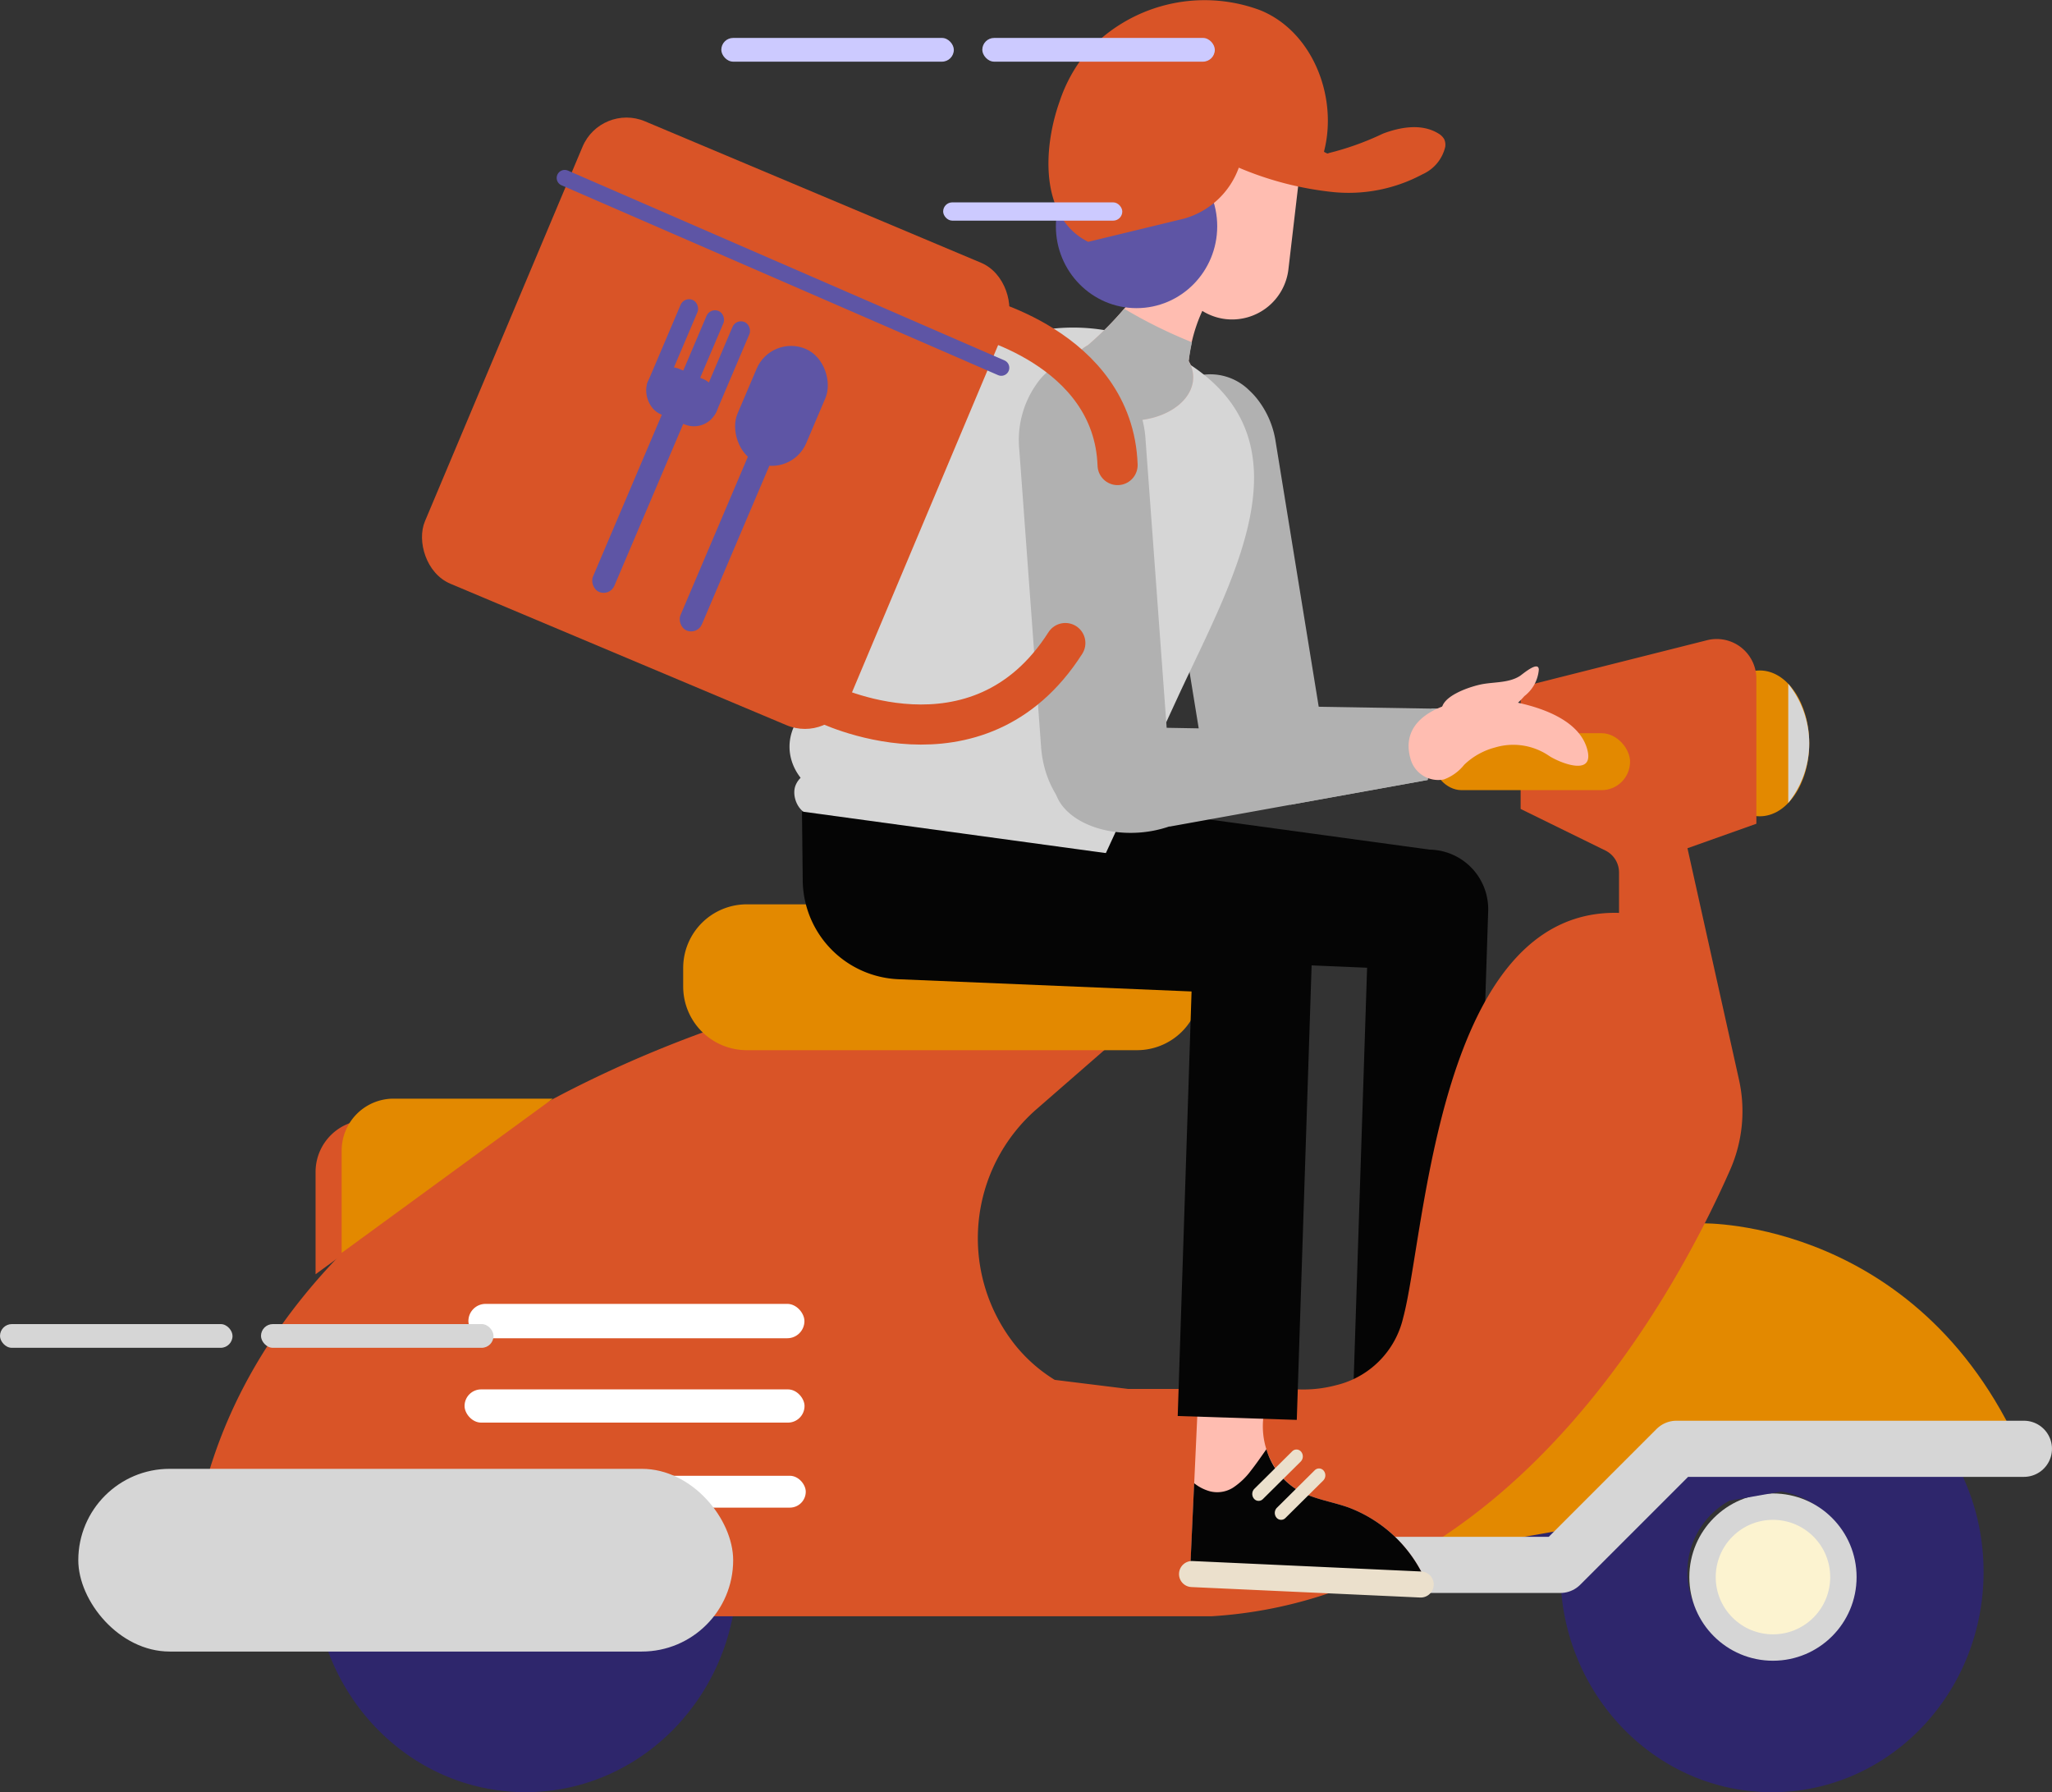 <svg xmlns="http://www.w3.org/2000/svg" width="204.789" height="178.839" viewBox="0 0 204.789 178.839">
  <rect x="0" y="0" width="204.789" height="178.839" fill="#333333" stroke="none"/>
  <g id="v2" transform="translate(-98.007 -206.943)">
    <g id="Group_3750" data-name="Group 3750" transform="translate(195.567 285.556)">
      <g id="Group_3748" data-name="Group 3748" transform="translate(37.572 59.409)">
        <path id="Path_8544" data-name="Path 8544" d="M258.965,362.987a7.582,7.582,0,0,0,3.121,7.64c1.606,1.012,3.519,1.239,5.286,1.863a13.642,13.642,0,0,1,7.855,7.651l-23.656-1.082.76-16.6Z" transform="translate(-250.41 -362.455)" fill="#050505"/>
        <path id="Path_8545" data-name="Path 8545" d="M267.373,373.025c-1.767-.624-3.681-.851-5.286-1.863a7.129,7.129,0,0,1-2.9-3.943c-.5.708-.992,1.429-1.528,2.11a7.125,7.125,0,0,1-1.8,1.722,2.961,2.961,0,0,1-2.283.372,4.395,4.395,0,0,1-1.6-.813l-.411,8.984,23.656,1.082A13.642,13.642,0,0,0,267.373,373.025Z" transform="translate(-250.41 -362.991)" fill="#050505"/>
        <path id="Rectangle_1484" data-name="Rectangle 1484" d="M1.294,0h0A1.295,1.295,0,0,1,2.591,1.295V24.144a1.3,1.3,0,0,1-1.3,1.3h0a1.3,1.3,0,0,1-1.3-1.3V1.294A1.294,1.294,0,0,1,1.294,0Z" transform="translate(0 17.917) rotate(-87.382)" fill="#050505"/>
        <path id="Path_8546" data-name="Path 8546" d="M258.727,372.15h0a.737.737,0,0,1,.045-.976l3.772-3.74a.6.6,0,0,1,.9.042h0a.736.736,0,0,1-.045.976l-3.772,3.74A.6.6,0,0,1,258.727,372.15Z" transform="translate(-251.197 -362.995)" fill="#050505"/>
        <path id="Path_8547" data-name="Path 8547" d="M261.261,374.28h0a.736.736,0,0,1,.044-.976l3.773-3.74a.6.6,0,0,1,.9.041h0a.737.737,0,0,1-.044.976l-3.773,3.74A.6.6,0,0,1,261.261,374.28Z" transform="translate(-251.482 -363.234)" fill="#050505"/>
      </g>
      <g id="Group_3749" data-name="Group 3749">
        <path id="Path_8548" data-name="Path 8548" d="M257.312,356.226l1.578-48.4a5.943,5.943,0,0,0-5.841-6.137l-45.119-6.169L208,302.4a9.971,9.971,0,0,0,9.553,9.853l29.253,1.221-1.381,42.365Z" transform="translate(-207.93 -295.518)" fill="#050505"/>
      </g>
    </g>
    <g id="Group_3751" data-name="Group 3751" transform="translate(213.167 244.279)">
      <path id="Path_8549" data-name="Path 8549" d="M242.009,286.283c-4.289.123-7.791,2.375-7.821,5.03s3.423,4.7,7.713,4.581a12.045,12.045,0,0,0,3.381-.58l.006.018,24.813-4.219.414-4.3-26.7-.441A12.1,12.1,0,0,0,242.009,286.283Z" transform="translate(-228.483 -253.202)" fill="#b1b1b1"/>
      <path id="Path_8550" data-name="Path 8550" d="M258.968,286.608a49.983,49.983,0,0,0,.714,6.787l13.206-2.245.414-4.3Z" transform="translate(-231.27 -253.239)" fill="#b1b1b1"/>
      <path id="Path_8551" data-name="Path 8551" d="M239.9,255.69l4.335,26.677c.678,4.177-1.468,8.027-4.773,8.562s-6.56-2.441-7.239-6.617l-4.334-26.677a8.452,8.452,0,0,1,1.5-6.552l.028-.033a5.348,5.348,0,0,1,2.636-1.84l.008,0a4.957,4.957,0,0,1,.6-.136,5.522,5.522,0,0,1,4.6,1.543,7.385,7.385,0,0,1,.828.894A9.047,9.047,0,0,1,239.9,255.69Z" transform="translate(-227.76 -249.011)" fill="#b1b1b1"/>
      <path id="Path_8552" data-name="Path 8552" d="M272.67,288.5c.023.111.052.225.086.34a2.777,2.777,0,0,0,3.224,1.9,4.483,4.483,0,0,0,1.952-1.335,6.881,6.881,0,0,1,2.965-1.561,6.426,6.426,0,0,1,5.131.725c.815.542,4.333,1.99,3.762-.4-.766-3.211-5.725-4.326-8.55-4.672C278.238,283.126,271.764,284.255,272.67,288.5Z" transform="translate(-232.802 -252.882)" fill="#b1b1b1"/>
      <path id="Path_8553" data-name="Path 8553" d="M280.156,281.731c1.2-.187,2.5-.113,3.524-.725.256-.153,1.8-1.426,1.821-.572a3.3,3.3,0,0,1-1.378,2.387,10.6,10.6,0,0,1-3.03,2.238c-1.158.489-4.354.922-4.876-.691C275.735,282.877,279.055,281.9,280.156,281.731Z" transform="translate(-233.205 -252.512)" fill="#b1b1b1"/>
    </g>
    <g id="Group_3754" data-name="Group 3754" transform="translate(105.821 270.708)">
      <path id="Path_8554" data-name="Path 8554" d="M115.321,284.024" transform="translate(-107.768 -279.377)" fill="none" stroke="#fcf3d0" stroke-linecap="round" stroke-linejoin="round" stroke-width="4.232"/>
      <g id="Group_3753" data-name="Group 3753" transform="translate(10.955)">
        <g id="Group_3752" data-name="Group 3752">
          <ellipse id="Ellipse_26" data-name="Ellipse 26" cx="4.939" cy="7.276" rx="4.939" ry="7.276" transform="translate(151.915 3.14)" fill="#e38900"/>
          <path id="Path_8555" data-name="Path 8555" d="M299.09,283.83v11.883a9.477,9.477,0,0,0,0-11.883Z" transform="translate(-139.391 -279.356)" fill="#d6d6d6"/>
          <path id="Path_8556" data-name="Path 8556" d="M294.583,358.9c-11.662,0-21.117,9.845-21.117,21.988s9.455,21.989,21.117,21.989,21.118-9.844,21.118-21.989S306.246,358.9,294.583,358.9Zm0,30.1a8.115,8.115,0,1,1,7.787-8.108A7.953,7.953,0,0,1,294.583,388.992Z" transform="translate(-136.509 -287.798)" fill="#2e266c"/>
          <path id="Path_8557" data-name="Path 8557" d="M285.183,344.4s22.2-.491,32.31,23.89H282.408l-9.614,10.194H251.486l12.686-25.747,12.884-9.038Z" transform="translate(-134.037 -286.089)" fill="#e38900"/>
          <path id="Path_8922" data-name="Path 8922" d="M21.117,0C32.78,0,42.234,9.844,42.234,21.988S32.78,43.977,21.117,43.977,0,34.132,0,21.988,9.454,0,21.117,0Z" transform="translate(12.56 71.098)" fill="#2e266c"/>
          <path id="Path_8558" data-name="Path 8558" d="M289.85,331.467" transform="translate(-138.352 -284.713)" fill="none" stroke="#231f20" stroke-miterlimit="10" stroke-width="10.285"/>
          <path id="Path_8559" data-name="Path 8559" d="M119.154,376.312H221.267c30.149-1.834,46.567-32.692,51.787-44.555a14.5,14.5,0,0,0,.88-9l-5.141-23.088,6.877-2.445V282.75a3.959,3.959,0,0,0-4.927-3.839l-18.6,4.686v12.15l8.453,4.146a2.444,2.444,0,0,1,1.368,2.193v4.035c-18.082-.516-19.316,32.161-21.546,40.414a9.013,9.013,0,0,1-6.654,6.708,12.809,12.809,0,0,1-4.492.384H212.987l-7.342-.908a15.478,15.478,0,0,1-3.792-3.286,17.093,17.093,0,0,1,2.064-23.8l11.957-10.418H179.526S119.154,329.725,119.154,376.312Z" transform="translate(-119.154 -278.789)" fill="#d95427"/>
          <rect id="Rectangle_1485" data-name="Rectangle 1485" width="33.93" height="3.316" rx="1.658" transform="translate(27.593 74.88)" fill="#fff"/>
          <rect id="Rectangle_1486" data-name="Rectangle 1486" width="33.537" height="3.43" rx="1.715" transform="translate(27.976 66.347)" fill="#fff"/>
          <rect id="Rectangle_1487" data-name="Rectangle 1487" width="34.22" height="3.179" rx="1.59" transform="translate(27.426 83.501)" fill="#fff"/>
          <path id="Rectangle_1488" data-name="Rectangle 1488" d="M6.348,0H45.294a6.347,6.347,0,0,1,6.347,6.347V8.206a6.348,6.348,0,0,1-6.348,6.348H6.348A6.348,6.348,0,0,1,0,8.206V6.348A6.348,6.348,0,0,1,6.348,0Z" transform="translate(49.413 26.477)" fill="#e38900"/>
          <circle id="Ellipse_28" data-name="Ellipse 28" cx="8.346" cy="8.346" r="8.346" transform="translate(149.826 85.265)" fill="#d6d6d6"/>
          <circle id="Ellipse_29" data-name="Ellipse 29" cx="5.713" cy="5.713" r="5.713" transform="translate(150.093 93.611) rotate(-45)" fill="#fcf3d0"/>
        </g>
        <rect id="Rectangle_1489" data-name="Rectangle 1489" width="19.654" height="5.683" rx="2.842" transform="translate(124.256 9.401)" fill="#e38900"/>
      </g>
      <path id="Path_8560" data-name="Path 8560" d="M154.566,332.87H138.673a5.182,5.182,0,0,0-5.181,5.182v10.21Z" transform="translate(-109.812 -284.871)" fill="#d95427"/>
      <path id="Path_8561" data-name="Path 8561" d="M157.5,330.469H141.608a5.182,5.182,0,0,0-5.182,5.181v10.21Z" transform="translate(-110.142 -284.601)" fill="#e38900"/>
      <rect id="Rectangle_1490" data-name="Rectangle 1490" width="65.356" height="18.233" rx="9.117" transform="translate(0 82.808)" fill="#d6d6d6"/>
      <path id="Path_8562" data-name="Path 8562" d="M251.486,381.422h19.508l11.584-11.584h34.677" transform="translate(-123.083 -289.029)" fill="#2e266c" stroke="#d6d6d6" stroke-linecap="round" stroke-linejoin="round" stroke-width="5.603"/>
    </g>
    <path id="Path_8563" data-name="Path 8563" d="M212.726,298.566c-7.309-2.553-14.611-5.12-21.867-7.772-3.326-1.216-4.925-4.4-3.618-7.233l15.218-32.98a10.679,10.679,0,0,1,3.77-4.373,13.073,13.073,0,0,1,2.481-1.295,14.8,14.8,0,0,1,1.472-.506,19.34,19.34,0,0,1,13.062,1.166c7.311,3.259,9.844,7.857,9.9,13.035.068,6.944-4.326,14.932-7.65,22.136l-7.328,15.882A4.422,4.422,0,0,1,212.726,298.566Z" transform="translate(-9.985 -4.141)" fill="#d6d6d6"/>
    <path id="Path_8564" data-name="Path 8564" d="M235.191,239.931a5.661,5.661,0,0,0,6.266-4.957l1.35-11.541a5.587,5.587,0,0,0,.04-.661,3.63,3.63,0,0,0-.02-.384.059.059,0,0,0,0-.046.233.233,0,0,0-.007-.073,5.649,5.649,0,0,0-11.236-.146l-.721,6.167-.629,5.373A5.661,5.661,0,0,0,235.191,239.931Z" transform="translate(-14.867 -1.146)" fill="#ffbdb1"/>
    <path id="Path_8565" data-name="Path 8565" d="M218.041,247.071a4.1,4.1,0,0,1,2.032-2.705,31.006,31.006,0,0,0,6.951-8.413c.358-.655.822-1.536,1.344-2.5l6.67,2.327c.2-.082-1.971,2.369-3.265,4.59a15.815,15.815,0,0,0-1.643,5.587,3.1,3.1,0,0,1,.413,2.118c-.4,2.371-3.53,4.068-6.982,3.792S217.637,249.443,218.041,247.071Z" transform="translate(-13.495 -2.982)" fill="#ffbdb1"/>
    <path id="Path_8566" data-name="Path 8566" d="M230.461,245a48.637,48.637,0,0,1-6.766-3.344,33.582,33.582,0,0,1-3.622,3.633,4.1,4.1,0,0,0-2.032,2.705c-.4,2.371,2.068,4.518,5.52,4.8s6.577-1.42,6.982-3.792a3.1,3.1,0,0,0-.413-2.118C230.22,246.214,230.332,245.589,230.461,245Z" transform="translate(-13.495 -3.904)" fill="#b1b1b1"/>
    <g id="Group_3755" data-name="Group 3755" transform="translate(199.7 242.814)">
      <path id="Path_8568" data-name="Path 8568" d="M224.648,288.644c-4.455.136-8.091,2.618-8.122,5.544s3.555,5.186,8.01,5.049a11.817,11.817,0,0,0,3.511-.639l.006.02,25.767-4.651.431-4.745-27.732-.486A11.967,11.967,0,0,0,224.648,288.644Z" transform="translate(-213.03 -252.003)" fill="#b1b1b1"/>
      <path id="Path_8569" data-name="Path 8569" d="M242.259,289a58.4,58.4,0,0,0,.742,7.481l13.713-2.475.431-4.745Z" transform="translate(-215.924 -252.044)" fill="#b1b1b1"/>
      <path id="Path_8570" data-name="Path 8570" d="M225.216,255.309l2.177,29.7c.341,4.65-2.213,8.682-5.679,8.966s-6.577-3.283-6.918-7.933l-2.178-29.7a9.693,9.693,0,0,1,2.121-7.058l.032-.034a5.5,5.5,0,0,1,2.886-1.78h.009a4.807,4.807,0,0,1,.631-.094,5.584,5.584,0,0,1,4.63,2.117,8.107,8.107,0,0,1,.78,1.058A10.387,10.387,0,0,1,225.216,255.309Z" transform="translate(-212.587 -247.36)" fill="#b1b1b1"/>
      <path id="Path_8571" data-name="Path 8571" d="M256.488,291.088c.025.122.055.248.091.375a2.872,2.872,0,0,0,3.349,2.095,4.657,4.657,0,0,0,2.026-1.471,7.023,7.023,0,0,1,3.079-1.72,6.342,6.342,0,0,1,5.328.8c.846.6,4.5,2.192,3.908-.445-.8-3.539-5.946-4.769-8.88-5.15C262.27,285.164,255.547,286.41,256.488,291.088Z" transform="translate(-217.514 -251.65)" fill="#ffbdb1"/>
      <path id="Path_8572" data-name="Path 8572" d="M264.262,283.627c1.243-.208,2.6-.125,3.66-.8.266-.169,1.868-1.573,1.891-.631a3.691,3.691,0,0,1-1.432,2.632,11.068,11.068,0,0,1-3.146,2.466c-1.2.54-4.521,1.017-5.063-.762C259.671,284.89,263.119,283.817,264.262,283.627Z" transform="translate(-217.933 -251.242)" fill="#ffbdb1"/>
    </g>
    <rect id="Rectangle_1491" data-name="Rectangle 1491" width="26.673" height="4.44" rx="2.22" transform="translate(178.239 283.253) rotate(22.098)" fill="#d6d6d6"/>
    <ellipse id="Ellipse_30" data-name="Ellipse 30" cx="8.051" cy="8.169" rx="8.051" ry="8.169" transform="translate(203.383 221.354)" fill="#5e55a5"/>
    <path id="Path_8573" data-name="Path 8573" d="M255.5,221.6a3.988,3.988,0,0,1-2.267,2.734,15.606,15.606,0,0,1-8.844,1.783,32.622,32.622,0,0,1-9.49-2.443,8.154,8.154,0,0,1-5.463,5.086l-9.569,2.316c-3.673-1.833-4.44-6.33-3.722-10.641a19.586,19.586,0,0,1,.873-3.374,15.19,15.19,0,0,1,2.544-4.7,15.862,15.862,0,0,1,17.468-4.4c5.172,2.088,7.736,8.517,6.414,13.938-.063.256-.063.17.157.305a.454.454,0,0,0,.114.043c.121.035.177-.014.1-.014a28.188,28.188,0,0,0,5.449-1.946c1.8-.69,3.921-1.03,5.555-.021a1.566,1.566,0,0,1,.576.561A1.348,1.348,0,0,1,255.5,221.6Z" transform="translate(-13.26)" fill="#d95427"/>
    <g id="Group_3758" data-name="Group 3758" transform="translate(178.044 287.924)">
      <g id="Group_3756" data-name="Group 3756" transform="translate(37.572 59.409)">
        <path id="Path_8574" data-name="Path 8574" d="M239.222,365.655a7.582,7.582,0,0,0,3.121,7.64c1.6,1.012,3.519,1.239,5.285,1.863a13.643,13.643,0,0,1,7.856,7.651l-23.656-1.082.76-16.6Z" transform="translate(-230.667 -365.123)" fill="#ffbdb1"/>
        <path id="Path_8575" data-name="Path 8575" d="M247.629,375.693c-1.766-.624-3.681-.851-5.285-1.863a7.132,7.132,0,0,1-2.9-3.942c-.5.707-.992,1.428-1.527,2.109a7.115,7.115,0,0,1-1.8,1.722,2.961,2.961,0,0,1-2.283.372,4.391,4.391,0,0,1-1.6-.813l-.411,8.984,23.656,1.082A13.643,13.643,0,0,0,247.629,375.693Z" transform="translate(-230.667 -365.659)" fill="#050505"/>
        <path id="Rectangle_1492" data-name="Rectangle 1492" d="M1.295,0h0a1.3,1.3,0,0,1,1.3,1.3V24.143a1.3,1.3,0,0,1-1.3,1.3h0a1.3,1.3,0,0,1-1.3-1.3V1.295A1.295,1.295,0,0,1,1.295,0Z" transform="translate(0 17.917) rotate(-87.382)" fill="#ebe0cc"/>
        <path id="Path_8576" data-name="Path 8576" d="M238.984,374.818h0a.736.736,0,0,1,.044-.976l3.773-3.74a.6.6,0,0,1,.9.042h0a.736.736,0,0,1-.044.976l-3.773,3.74A.6.6,0,0,1,238.984,374.818Z" transform="translate(-231.453 -365.663)" fill="#ebe0cc"/>
        <path id="Path_8577" data-name="Path 8577" d="M241.517,376.948h0a.736.736,0,0,1,.045-.976l3.772-3.74a.6.6,0,0,1,.9.041h0a.736.736,0,0,1-.044.976l-3.772,3.74A.6.6,0,0,1,241.517,376.948Z" transform="translate(-231.738 -365.902)" fill="#ebe0cc"/>
      </g>
      <g id="Group_3757" data-name="Group 3757">
        <path id="Path_8578" data-name="Path 8578" d="M237.568,358.894l1.579-48.4a5.945,5.945,0,0,0-5.842-6.137l-45.119-6.169.075,6.88a9.971,9.971,0,0,0,9.553,9.853l29.253,1.221-1.382,42.365Z" transform="translate(-188.186 -298.186)" fill="#050505"/>
      </g>
    </g>
    <rect id="Rectangle_1493" data-name="Rectangle 1493" width="45.891" height="50.048" rx="4.757" transform="matrix(0.922, 0.388, -0.388, 0.922, 157.988, 217.203)" fill="#d95427"/>
    <path id="Path_8579" data-name="Path 8579" d="M190.588,285.163s15.392,7.814,24.153-5.92" transform="translate(-10.413 -8.132)" fill="none" stroke="#d95427" stroke-linecap="round" stroke-linejoin="round" stroke-width="4.002"/>
    <path id="Path_8580" data-name="Path 8580" d="M207.4,242.424s14.025,3.111,14.445,14.919" transform="translate(-12.303 -3.991)" fill="none" stroke="#d95427" stroke-linecap="round" stroke-linejoin="round" stroke-width="4.002"/>
    <line id="Line_33" data-name="Line 33" x2="43.571" y2="18.944" transform="translate(154.364 224.699)" fill="none" stroke="#5e55a5" stroke-linecap="round" stroke-linejoin="round" stroke-width="1.601"/>
    <g id="Group_3760" data-name="Group 3760" transform="translate(156.727 236.514)">
      <g id="Group_3759" data-name="Group 3759">
        <rect id="Rectangle_1495" data-name="Rectangle 1495" width="1.835" height="10.278" rx="0.918" transform="translate(9.564) rotate(23.048)" fill="#5e55a5"/>
        <rect id="Rectangle_1496" data-name="Rectangle 1496" width="1.835" height="10.278" rx="0.918" transform="translate(12.153 1.102) rotate(23.048)" fill="#5e55a5"/>
        <rect id="Rectangle_1497" data-name="Rectangle 1497" width="1.835" height="10.278" rx="0.918" transform="translate(14.743 2.204) rotate(23.048)" fill="#5e55a5"/>
        <rect id="Rectangle_1498" data-name="Rectangle 1498" width="7.464" height="4.894" rx="2.447" transform="translate(6.881 6.305) rotate(23.048)" fill="#5e55a5"/>
        <rect id="Rectangle_1499" data-name="Rectangle 1499" width="2.325" height="20.312" rx="1.162" transform="translate(7.952 10.351) rotate(23.048)" fill="#5e55a5"/>
        <rect id="Rectangle_1500" data-name="Rectangle 1500" width="2.325" height="20.312" rx="1.162" transform="translate(16.686 14.2) rotate(23.048)" fill="#5e55a5"/>
      </g>
      <rect id="Rectangle_1501" data-name="Rectangle 1501" width="7.464" height="12.358" rx="3.732" transform="translate(18.254 3.785) rotate(23.048)" fill="#5e55a5"/>
    </g>
    <rect id="Rectangle_1502" data-name="Rectangle 1502" width="23.206" height="2.368" rx="1.184" transform="translate(98.007 339.072)" fill="#d6d6d6"/>
    <rect id="Rectangle_1503" data-name="Rectangle 1503" width="23.206" height="2.368" rx="1.184" transform="translate(124.054 339.072)" fill="#d6d6d6"/>
    <rect id="Rectangle_1504" data-name="Rectangle 1504" width="23.206" height="2.368" rx="1.184" transform="translate(169.993 210.728)" fill="#cccaff"/>
    <rect id="Rectangle_1505" data-name="Rectangle 1505" width="23.206" height="2.368" rx="1.184" transform="translate(196.04 210.728)" fill="#cccaff"/>
    <rect id="Rectangle_1506" data-name="Rectangle 1506" width="17.878" height="1.824" rx="0.912" transform="translate(192.133 227.137)" fill="#cccaff"/>
  </g>
</svg>
